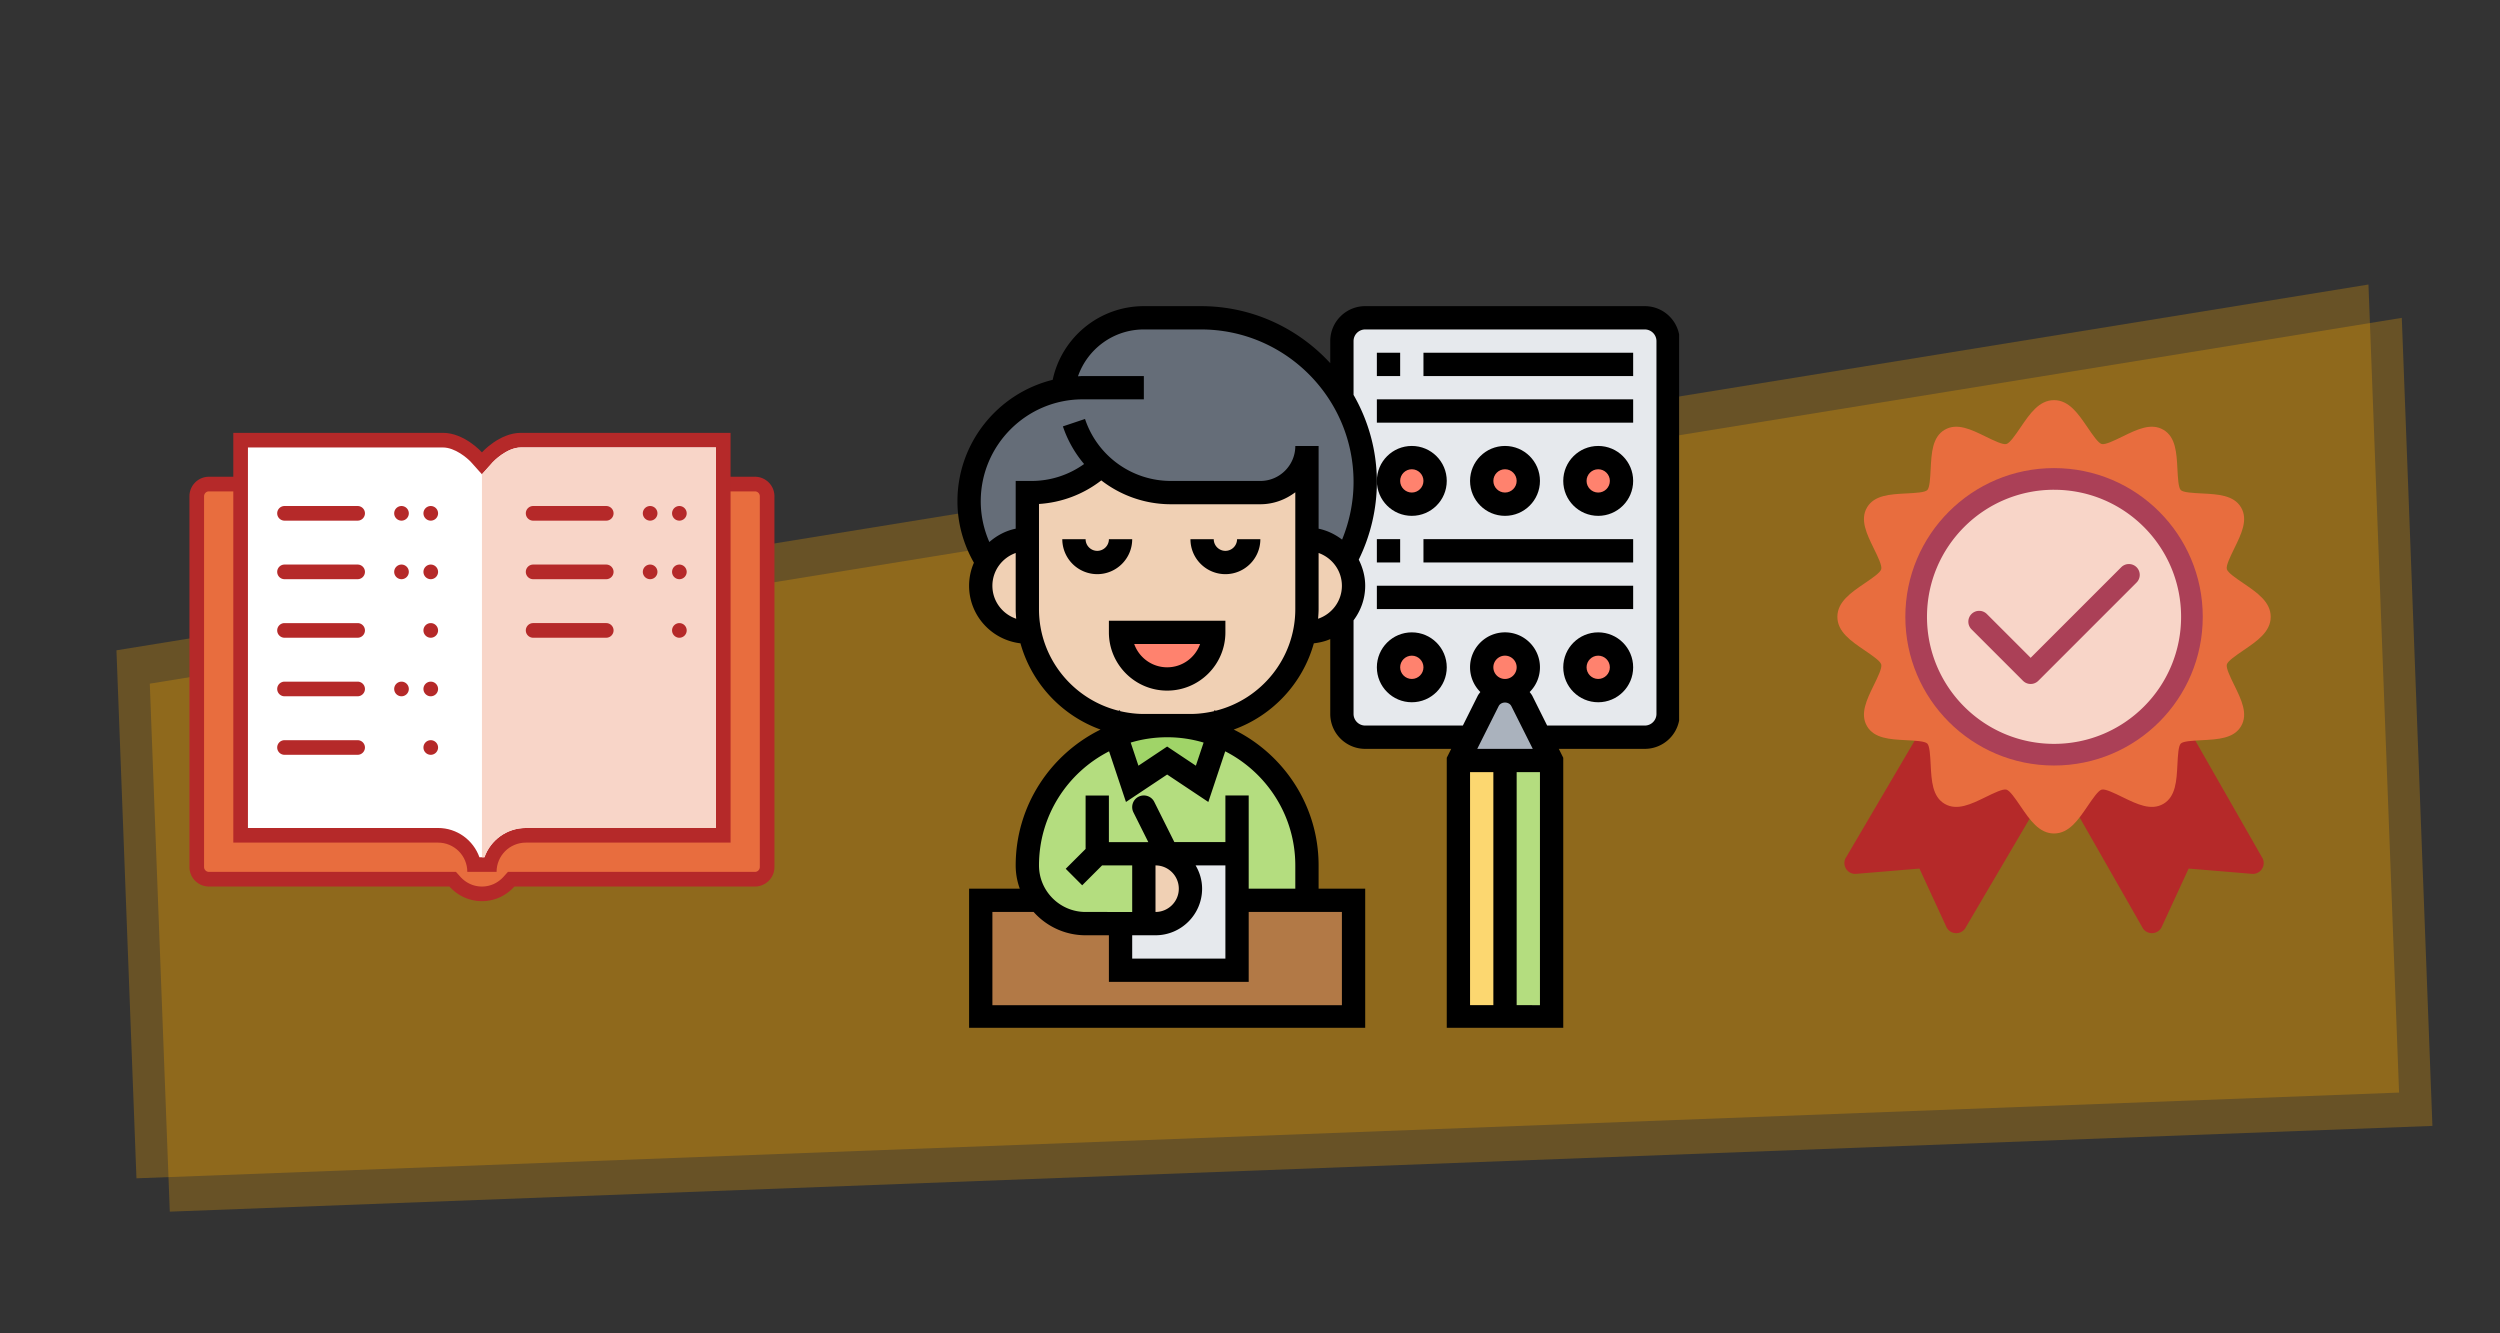 <svg xmlns="http://www.w3.org/2000/svg" xmlns:xlink="http://www.w3.org/1999/xlink" width="1500" height="800" viewBox="0 0 1125 600" xmlns:v="https://vecta.io/nano"><rect x="0" y="0" width="1125" height="600" fill="#333333" stroke="none"/><style><![CDATA[.B{fill:rgb(0%,0%,0%)}.C{fill:rgb(70.979%,16.08%,16.08%)}.D{stroke:none}.E{fill-opacity:.259}.F{fill-rule:nonzero}.G{fill:rgb(100%,67.059%,0%)}.H{fill:rgb(70.589%,86.67%,49.799%)}.I{fill:rgb(90.199%,91.37%,92.94%)}.J{fill:rgb(94.119%,81.569%,70.589%)}.K{fill:rgb(100%,50.98%,43.14%)}.L{fill:rgb(90.979%,42.749%,24.309%)}.M{fill:rgb(97.249%,83.53%,78.429%)}.N{fill-rule:evenodd}.O{fill:rgb(67.059%,25.099%,34.119%)}]]></style><defs><filter id="A" x="0%" y="0%" width="100%" height="100%"><feColorMatrix in="SourceGraphic" values="0 0 0 0 1 0 0 0 0 1 0 0 0 0 1 0 0 0 1 0"/></filter><mask id="B"><g filter="url(#A)"><path d="M0 0h1125v600H0z" class="B D E"/></g></mask><clipPath id="C"><path d="M5 1h1028v402.281H5zm0 0"/></clipPath><clipPath id="D"><path d="M0 0h1035v404H0z"/></clipPath><g id="E" clip-path="url(#D)"><g clip-path="url(#C)"><path d="M5.402 165.641l9.004 237.598 1018.18-38.582-13.777-363.625zm0 0" fill-opacity="1" class="D F G"/></g></g><mask id="F"><g filter="url(#A)"><path d="M0 0h1125v600H0z" class="B D E"/></g></mask><clipPath id="G"><path d="M5 1h1028v402.398H5zm0 0"/></clipPath><clipPath id="H"><path d="M0 0h1035v404H0z"/></clipPath><g id="I" clip-path="url(#H)"><g clip-path="url(#G)"><path d="M5.402 165.641l9.004 237.598 1018.18-38.582-13.777-363.625zm0 0" fill-opacity="1" class="D F G"/></g></g><clipPath id="J"><path d="M430.848 137.766h324.75v324.75h-324.75zm0 0"/></clipPath><clipPath id="K"><path d="M85.25 214H348.5v191.527H85.25zm0 0"/></clipPath><clipPath id="L"><path d="M104 194.777h225V393H104zm0 0"/></clipPath><clipPath id="M"><path d="M928 319.074h91v100.859h-91zm0 0"/></clipPath><clipPath id="N"><path d="M829.359 320.344H921v99.59h-91.641zm0 0"/></clipPath><clipPath id="O"><path d="M826.82 180.063h195V375.57h-195zm0 0"/></clipPath><path id="P" d="M719.195 205.922c5.754 0 10.484 4.73 10.484 10.484s-4.73 10.484-10.484 10.484-10.484-4.73-10.484-10.484 4.73-10.484 10.484-10.484"/><path id="Q" d="M719.195 221.648c-2.887 0-5.242-2.355-5.242-5.242s2.355-5.242 5.242-5.242 5.242 2.355 5.242 5.242-2.355 5.242-5.242 5.242zm0-20.969c-8.684 0-15.73 7.043-15.73 15.727s7.047 15.727 15.73 15.727 15.727-7.043 15.727-15.727-7.043-15.727-15.727-15.727"/></defs><use xlink:href="#E" mask="url(#B)" x="62" y="142"/><use xlink:href="#I" mask="url(#F)" x="47" y="127"/><path d="M609.098 405.141v52.426H441.336v-52.426h26.211c.738 1.004 1.516 1.945 2.418 2.828 4.77 4.73 11.324 7.656 18.555 7.656h15.727v20.973h52.426v-31.457h52.426" fill="rgb(69.8%,47.449%,27.449%)"/><path d="M548.234 330.863l-7.289 21.852-15.727-10.484-15.73 10.484-7.289-21.852c-8.133 3.133-15.422 7.945-21.484 14.051-11.387 11.363-18.41 27.094-18.41 44.5 0 5.918 1.945 11.363 5.242 15.727.738 1.004 1.516 1.945 2.418 2.828 4.77 4.73 11.324 7.656 18.555 7.656h26.211v-31.453h41.941v20.969h31.457v-15.727c0-26.645-16.527-49.375-39.895-58.551" class="H"/><path d="M556.672 405.141v31.457h-52.426v-20.973h15.727c8.707 0 15.73-7.023 15.73-15.727 0-4.363-1.781-8.293-4.609-11.121s-6.758-4.605-11.121-4.605h36.699v20.969" class="I"/><path d="M548.234 330.863l-7.289 21.852-15.727-10.484-15.73 10.484-7.289-21.852c7.125-2.848 14.887-4.363 23.02-4.363s15.891 1.516 23.016 4.363" fill="rgb(62.749%,83.139%,40.779%)"/><path d="M531.094 388.777c2.828 2.828 4.609 6.758 4.609 11.121 0 8.703-7.023 15.727-15.73 15.727h-5.242v-31.453h5.242c4.363 0 8.297 1.781 11.121 4.605" class="J"/><path d="M740.164 331.746H614.34c-5.793 0-10.484-4.691-10.484-10.488V153.496c0-5.797 4.691-10.488 10.484-10.488h125.824a10.48 10.48 0 0 1 10.484 10.488v167.762a10.48 10.48 0 0 1-10.484 10.488" class="I"/><g class="J"><path d="M609.098 263.59c0 1.477-.164 2.828-.43 4.199-.715 3.664-2.457 6.922-4.812 9.645-3.828 4.344-9.441 7.129-15.727 7.129l-1.004-.164c.637-3.297 1.004-6.758 1.004-10.324v-31.453c5.754 0 10.996 2.355 14.848 6.121.941.941 1.762 2.008 2.559 3.156a20.93 20.93 0 0 1 3.563 11.691"/><path d="M550.387 324.391a51.96 51.96 0 0 1-14.684 2.109H514.73a51.96 51.96 0 0 1-14.684-2.109c-18.551-5.383-32.867-20.805-36.738-39.992a54.79 54.79 0 0 1-1.004-10.324v-52.426h1.945c11.633 0 22.793-4.402 31.293-12.309l.039-.059c8.297 7.801 19.414 12.367 31.313 12.367h40.262c11.594 0 20.973-9.379 20.973-20.969v73.395c0 3.566-.367 7.027-1.004 10.324-3.871 19.188-18.184 34.609-36.738 39.992"/><path d="M463.309 284.398l-1.004.164c-5.773 0-11.016-2.355-14.848-6.125-3.766-3.852-6.121-9.094-6.121-14.848 0-3.828 1.043-7.391 2.824-10.484 3.625-6.289 10.383-10.484 18.145-10.484v31.453a54.79 54.79 0 0 0 1.004 10.324"/></g><g class="K"><use xlink:href="#P"/><use xlink:href="#P" x="-41.941"/><use xlink:href="#P" x="-83.882"/></g><path d="M478.301 175.266c2.191-18.207 17.652-32.258 36.43-32.258h25.703c20.438 0 38.891 8.297 52.262 21.648 4.238 4.258 8.027 9.012 11.16 14.254 1.742 2.949 3.297 6.039 4.672 9.234 3.703 8.867 5.813 18.574 5.813 28.773 0 12.227-3.051 24.227-8.805 34.98-.797-1.148-1.617-2.215-2.559-3.156-3.852-3.766-9.094-6.121-14.848-6.121V200.68c0 11.59-9.379 20.969-20.973 20.969h-40.262c-11.898 0-23.016-4.566-31.313-12.367l-.039.059c-8.5 7.906-19.66 12.309-31.293 12.309h-1.945v20.973c-7.762 0-14.52 4.195-18.145 10.484-5.242-8.172-8.066-17.715-8.066-27.523a50.79 50.79 0 0 1 14.988-36.125c7.23-7.293 16.672-12.371 27.219-14.191" fill="rgb(39.609%,42.749%,47.06%)"/><path d="M698.223 342.23v115.336h-20.969V342.23h20.969" class="H"/><path d="M677.254 342.23v115.336h-20.973V342.23h20.973" fill="rgb(98.819%,84.309%,43.919%)"/><path d="M692.98 331.746l5.242 10.484h-41.941l5.242-10.484 8.133-16.305c1.473-2.844 4.402-4.668 7.598-4.668s6.121 1.824 7.598 4.668l8.129 16.305" fill="rgb(66.669%,69.8%,74.12%)"/><g class="K"><use xlink:href="#P" y="83.883"/><use xlink:href="#P" x="-41.941" y="83.883"/><use xlink:href="#P" x="-83.882" y="83.883"/><path d="M504.246 284.563h41.941c0 5.754-2.355 10.996-6.125 14.844-3.848 3.77-9.09 6.125-14.844 6.125-11.594 0-20.973-9.379-20.973-20.969"/></g><path d="M551.43 247.883c-2.887 0-5.242-2.355-5.242-5.242h-10.484c0 8.664 7.043 15.727 15.727 15.727s15.727-7.062 15.727-15.727h-10.484c0 2.887-2.355 5.242-5.242 5.242m-41.944-5.242h-10.484c0 2.887-2.355 5.242-5.242 5.242s-5.242-2.355-5.242-5.242h-10.488a15.75 15.75 0 0 0 15.73 15.727c8.683 0 15.727-7.062 15.727-15.727m30.554 47.164c-2.172 6.102-7.984 10.484-14.824 10.484s-12.656-4.383-14.828-10.484zm-41.039-5.242c0 14.457 11.754 26.211 26.215 26.211s26.211-11.754 26.211-26.211v-5.246h-52.426v5.246" class="B"/><g clip-path="url(#J)" class="B"><path d="M745.406 321.258c0 2.891-2.355 5.242-5.242 5.242h-43.945l-6.68-13.391c-.324-.613-.777-1.129-1.187-1.699 2.867-2.848 4.629-6.781 4.629-11.121 0-8.684-7.043-15.727-15.727-15.727s-15.73 7.043-15.73 15.727c0 4.34 1.785 8.273 4.629 11.121-.41.57-.859 1.086-1.187 1.719l-6.676 13.371H614.34c-2.887 0-5.242-2.352-5.242-5.242v-42.105c3.258-4.34 5.242-9.707 5.242-15.543 0-4.258-1.125-8.23-2.906-11.773 5.324-10.855 8.152-22.836 8.152-34.937 0-14.254-3.852-27.625-10.488-39.199v-24.203c0-2.891 2.355-5.242 5.242-5.242h125.824c2.887 0 5.242 2.352 5.242 5.242zm-62.91 131.066V347.473h10.484v104.852zm-20.973-104.852h10.488v104.852h-10.488zm18.617-29.652l9.605 19.168h-24.984l9.605-19.168c1.082-2.234 4.688-2.234 5.773 0zm-8.129-17.531c0-2.887 2.355-5.242 5.242-5.242s5.242 2.355 5.242 5.242-2.355 5.242-5.242 5.242-5.242-2.355-5.242-5.242zm-78.641-26.191v-25.254c6.082 2.172 10.484 7.926 10.484 14.766 0 6.902-4.504 12.719-10.711 14.828.105-1.453.227-2.887.227-4.34zm-46.281 45.727l-.637-.223-.121.43c-3.441.777-6.965 1.25-10.629 1.25H514.73c-3.664 0-7.187-.473-10.629-1.25l-.121-.43-.637.223c-20.52-5.117-35.797-23.652-35.797-45.727v-47.309c10.219-.656 19.949-4.34 28.035-10.609 8.766 6.781 19.684 10.734 31.336 10.734h40.238c5.922 0 11.328-2.07 15.73-5.387v52.57c0 22.074-15.277 40.609-35.797 45.727zm35.797 69.609v10.465h-20.973v-41.941H551.43v20.973h-22.977l-9.031-18.086c-1.289-2.578-4.445-3.625-7.047-2.332-2.578 1.289-3.625 4.441-2.332 7.043l6.695 13.395h-17.734v-20.973H488.52v24.043l-8.949 8.93 7.414 7.434 8.949-8.949h13.555v20.949H488.52c-11.57 0-20.973-9.398-20.973-20.949 0-22.402 12.84-41.797 31.539-51.34l7.598 22.793 18.535-12.348 18.531 12.348 7.598-22.793c18.676 9.543 31.539 28.938 31.539 51.34zm-62.914 0c5.777 0 10.488 4.691 10.488 10.484 0 5.777-4.711 10.465-10.488 10.465zm-10.484 31.438h10.484c11.57 0 20.973-9.402 20.973-20.953 0-3.848-1.105-7.414-2.93-10.504h13.414v41.941h-41.941zm94.367 31.453H446.578v-41.941h18.555c5.754 6.43 14.09 10.488 23.387 10.488h10.484v20.969h62.91v-31.457h41.941zM541.621 334.16l-3.48 10.402-12.922-8.621-12.926 8.621-3.48-10.402c5.203-1.555 10.711-2.395 16.406-2.395a57.22 57.22 0 0 1 16.402 2.395zm-84.559-117.734v21.484c-4.504.922-8.52 3.09-11.855 6-2.52-5.754-3.871-11.98-3.871-18.328 0-25.293 20.582-45.875 45.871-45.875h27.523v-10.484h-27.523c-.715 0-1.414.082-2.109.102 4.32-12.367 16.035-21.07 29.633-21.07h25.723c37.844 0 68.645 30.801 68.645 68.645 0 8.887-1.801 17.715-5.16 25.926-3.07-2.336-6.633-4.094-10.566-4.914v-37.211h-10.484c0 8.664-7.047 15.727-15.73 15.727h-40.238c-17.574 0-33.117-11.223-38.664-27.891l-9.953 3.336c2.129 6.352 5.406 12.043 9.543 16.938-6.863 4.914-15.074 7.617-23.633 7.617zm-10.484 47.184c0-6.84 4.402-12.594 10.484-14.766v25.254c0 1.453.102 2.887.227 4.34-6.207-2.109-10.711-7.926-10.711-14.828zm293.586-125.844H614.34c-8.68 0-15.727 7.047-15.727 15.73v9.93c-14.477-15.727-35.16-25.66-58.16-25.66H514.73c-19.926 0-36.922 14.008-41.02 33.156-24.574 6.063-42.863 28.242-42.863 54.66 0 9.746 2.625 19.207 7.414 27.645a25.85 25.85 0 0 0-2.168 10.383c0 13.375 10.137 24.352 23.121 25.887 5.016 18.043 18.574 32.5 36.043 38.809-22.57 11.121-38.195 34.301-38.195 61.129 0 3.668.656 7.188 1.844 10.465h-22.812v62.91H614.34v-62.91h-20.969v-10.465c0-26.828-15.605-50.008-38.195-61.129 17.469-6.309 31.027-20.766 36.047-38.809 2.578-.309 5.078-.879 7.391-1.906v33.668c0 8.684 7.047 15.73 15.727 15.73h38.707L651.039 341v121.809h52.426V341l-2.004-4.012h38.703a15.74 15.74 0 0 0 15.73-15.73V153.496a15.74 15.74 0 0 0-15.73-15.73"/></g><g class="B"><path d="M630.07 158.738h-10.484v10.484h10.484v-10.484m10.485 10.485h94.367v-10.484h-94.367v10.484m-20.969 20.968h115.336v-10.484H619.586v10.484m10.484 26.215c0-2.887 2.355-5.242 5.242-5.242s5.242 2.355 5.242 5.242-2.355 5.242-5.242 5.242-5.242-2.355-5.242-5.242zm20.969 0c0-8.684-7.043-15.727-15.727-15.727s-15.727 7.043-15.727 15.727 7.043 15.727 15.727 15.727 15.727-7.043 15.727-15.727m20.973 0c0-2.887 2.355-5.242 5.242-5.242s5.242 2.355 5.242 5.242-2.355 5.242-5.242 5.242-5.242-2.355-5.242-5.242zm20.969 0c0-8.684-7.043-15.727-15.727-15.727s-15.73 7.043-15.73 15.727 7.047 15.727 15.73 15.727 15.727-7.043 15.727-15.727"/><use xlink:href="#Q"/><path d="M630.07 242.621h-10.484v10.484h10.484v-10.484m10.485 10.484h94.367v-10.484h-94.367v10.484m-20.969 20.969h115.336V263.59H619.586v10.484m15.727 31.457c-2.887 0-5.242-2.355-5.242-5.242s2.355-5.242 5.242-5.242 5.242 2.355 5.242 5.242-2.355 5.242-5.242 5.242zm0-20.969c-8.684 0-15.727 7.043-15.727 15.727s7.043 15.727 15.727 15.727 15.727-7.043 15.727-15.727-7.043-15.727-15.727-15.727"/><use xlink:href="#Q" y="83.883"/></g><path d="M216.875 402.23c-4.652 0-8.977-1.957-12.184-5.5l-.973-1.086H94.023c-3.02 0-5.484-2.461-5.484-5.484V223.316a5.5 5.5 0 0 1 5.484-5.488h245.703a5.5 5.5 0 0 1 5.484 5.488V390.16c0 3.023-2.465 5.484-5.484 5.484H230.031l-.973 1.086c-3.207 3.543-7.531 5.5-12.184 5.5zm0 0" class="L"/><g clip-path="url(#K)" class="C"><path d="M339.727 221.121c1.203 0 2.191.988 2.191 2.195v166.836c0 1.211-.988 2.199-2.191 2.199H228.563l-1.961 2.18c-2.555 2.84-6.008 4.406-9.727 4.406s-7.172-1.566-9.727-4.406l-1.961-2.18H94.023a2.2 2.2 0 0 1-2.191-2.191V223.316c0-1.207.988-2.195 2.191-2.195h245.703m0-6.586H94.023c-4.844 0-8.773 3.934-8.773 8.781v166.836a8.78 8.78 0 0 0 8.773 8.785H202.25c3.613 4.02 8.793 6.586 14.617 6.586s11.004-2.566 14.617-6.586h108.23a8.78 8.78 0 0 0 8.785-8.777V223.316c0-4.848-3.93-8.781-8.773-8.781zm0 0"/></g><path d="M213.254 389.059c-1.523-7.508-8.18-13.172-16.121-13.172h-88.848V198.07h91.039c7.996 0 15.031 7.609 15.102 7.688l2.438 2.719 2.461-2.715c.066-.078 7.035-7.691 15.102-7.691h91.039v177.816h-88.848c-7.941 0-14.594 5.664-16.121 13.172zm0 0" fill="rgb(100%,100%,100%)"/><g clip-path="url(#L)" class="C"><path d="M322.176 201.363v171.23h-85.559c-8.582 0-15.898 5.508-18.617 13.172h-2.258c-2.719-7.664-10.035-13.172-18.617-13.172h-85.551v-171.23h87.75c5.441 0 10.988 4.777 12.648 6.586l4.902 5.48 4.902-5.48c.059-.066 6.188-6.586 12.648-6.586h87.75m6.582-6.586h-94.332c-9.691 0-17.551 8.781-17.551 8.781s-7.859-8.781-17.551-8.781h-94.332V379.18h92.141c7.27 0 13.16 5.895 13.16 13.172h13.164c0-7.277 5.891-13.172 13.16-13.172h92.141zm0 0"/></g><path d="M234.426 201.363c-6.461 0-12.59 6.52-12.648 6.586l-4.902 5.48v172.336H218c2.719-7.664 10.035-13.172 18.617-13.172h85.559v-171.23zm0 0" class="M"/><path d="M160.934 234.293h-32.906a3.3 3.3 0 0 1-3.289-3.293 3.3 3.3 0 0 1 3.289-3.293h32.906a3.3 3.3 0 0 1 3.293 3.293 3.3 3.3 0 0 1-3.293 3.293zm0 26.344h-32.906a3.3 3.3 0 0 1-3.289-3.293 3.3 3.3 0 0 1 3.289-3.293h32.906a3.3 3.3 0 0 1 3.293 3.293 3.3 3.3 0 0 1-3.293 3.293zm0 26.344h-32.906c-1.809 0-3.289-1.484-3.289-3.293a3.3 3.3 0 0 1 3.289-3.293h32.906a3.3 3.3 0 0 1 3.293 3.293c0 1.809-1.48 3.293-3.293 3.293zm0 26.344h-32.906c-1.809 0-3.289-1.484-3.289-3.293a3.3 3.3 0 0 1 3.289-3.293h32.906a3.3 3.3 0 0 1 3.293 3.293c0 1.809-1.48 3.293-3.293 3.293zm0 26.34h-32.906a3.3 3.3 0 0 1-3.289-3.289 3.3 3.3 0 0 1 3.289-3.293h32.906a3.3 3.3 0 0 1 3.293 3.293 3.3 3.3 0 0 1-3.293 3.289zm19.746-105.371a3.3 3.3 0 0 1-3.293-3.293 3.3 3.3 0 0 1 3.293-3.293 3.3 3.3 0 0 1 3.289 3.293 3.3 3.3 0 0 1-3.289 3.293zm0 26.344a3.3 3.3 0 0 1-3.293-3.293 3.3 3.3 0 0 1 3.293-3.293 3.3 3.3 0 0 1 3.289 3.293 3.3 3.3 0 0 1-3.289 3.293zm0 52.688c-1.812 0-3.293-1.484-3.293-3.293a3.3 3.3 0 0 1 3.293-3.293 3.3 3.3 0 0 1 3.289 3.293c0 1.809-1.48 3.293-3.289 3.293zm13.16-79.031a3.3 3.3 0 0 1-3.289-3.293 3.3 3.3 0 0 1 3.289-3.293 3.3 3.3 0 0 1 3.293 3.293 3.3 3.3 0 0 1-3.293 3.293zm0 26.344a3.3 3.3 0 0 1-3.289-3.293 3.3 3.3 0 0 1 3.289-3.293 3.3 3.3 0 0 1 3.293 3.293 3.3 3.3 0 0 1-3.293 3.293zm0 26.344c-1.809 0-3.289-1.484-3.289-3.293a3.3 3.3 0 0 1 3.289-3.293 3.3 3.3 0 0 1 3.293 3.293c0 1.809-1.48 3.293-3.293 3.293zm0 26.344c-1.809 0-3.289-1.484-3.289-3.293a3.3 3.3 0 0 1 3.289-3.293 3.3 3.3 0 0 1 3.293 3.293c0 1.809-1.48 3.293-3.293 3.293zm0 26.34a3.3 3.3 0 0 1-3.289-3.289 3.3 3.3 0 0 1 3.289-3.293 3.3 3.3 0 0 1 3.293 3.293 3.3 3.3 0 0 1-3.293 3.289zm78.977-105.371H239.91a3.3 3.3 0 0 1-3.293-3.293 3.3 3.3 0 0 1 3.293-3.293h32.906a3.3 3.3 0 0 1 3.289 3.293 3.3 3.3 0 0 1-3.289 3.293zm0 26.344H239.91a3.3 3.3 0 0 1-3.293-3.293 3.3 3.3 0 0 1 3.293-3.293h32.906a3.3 3.3 0 0 1 3.289 3.293 3.3 3.3 0 0 1-3.289 3.293zm32.906-26.344A3.3 3.3 0 0 1 302.43 231a3.3 3.3 0 0 1 3.293-3.293 3.3 3.3 0 0 1 3.289 3.293 3.3 3.3 0 0 1-3.289 3.293zm0 26.344a3.3 3.3 0 0 1-3.293-3.293 3.3 3.3 0 0 1 3.293-3.293 3.3 3.3 0 0 1 3.289 3.293 3.3 3.3 0 0 1-3.289 3.293zm0 26.344c-1.812 0-3.293-1.484-3.293-3.293a3.3 3.3 0 0 1 3.293-3.293 3.3 3.3 0 0 1 3.289 3.293c0 1.809-1.48 3.293-3.289 3.293zm-13.164-52.691A3.3 3.3 0 0 1 289.27 231a3.3 3.3 0 0 1 3.289-3.293 3.3 3.3 0 0 1 3.293 3.293 3.3 3.3 0 0 1-3.293 3.293zm0 26.344a3.3 3.3 0 0 1-3.289-3.293 3.3 3.3 0 0 1 3.289-3.293 3.3 3.3 0 0 1 3.293 3.293 3.3 3.3 0 0 1-3.293 3.293zm-19.743 26.343H239.91c-1.812 0-3.293-1.484-3.293-3.293a3.3 3.3 0 0 1 3.293-3.293h32.906a3.3 3.3 0 0 1 3.289 3.293c0 1.809-1.48 3.293-3.289 3.293zm0 0" class="C"/><g clip-path="url(#M)" class="C"><path d="M928.055 354.219l35.906 62.934c.469.992 1.277 1.832 2.355 2.328 2.445 1.129 5.344.063 6.469-2.383l-4.426-2.043 4.418 2.039 12.113-26.238 28.328 2.363a4.87 4.87 0 0 0 3.035-.641c2.324-1.363 3.098-4.352 1.734-6.672l-.016.012-38.043-66.574-4.695.375c-.289 1.852-.371 4.805-.437 6.055-.414 8.004-.973 16.969-8.703 21.496-7.703 4.512-15.754.684-22.937-2.828-1.184-.578-4.117-2.094-5.937-2.715-1.254 1.434-3.016 4.152-3.754 5.234-1.672 2.457-3.422 5.004-5.41 7.258"/></g><g clip-path="url(#N)" class="C"><path d="M868.902 320.863l-38.234 65.055-.016-.012c-1.363 2.32-.586 5.309 1.734 6.672a4.87 4.87 0 0 0 3.031.641l28.332-2.363 12.113 26.238 4.418-2.039-4.426 2.043c1.129 2.445 4.023 3.512 6.469 2.383a4.85 4.85 0 0 0 2.359-2.328l36.094-61.41c-1.988-2.254-3.738-4.805-5.414-7.262l-3.75-5.23c-1.816.621-4.754 2.137-5.937 2.715-7.184 3.512-15.234 7.344-22.937 2.828-7.734-4.527-8.289-13.492-8.703-21.496-.066-1.25-.148-4.199-.437-6.059-1.344-.211-3.266-.309-4.695-.375"/></g><g clip-path="url(#O)" class="L N"><path d="M924.32 180.063c6.723 0 10.898 6.133 15.02 12.188 2.441 3.582 4.852 7.121 6.406 7.551 1.598.438 5.535-1.484 9.453-3.398 6.41-3.137 12.789-6.254 18.332-3.004 5.563 3.258 5.934 10.406 6.301 17.543.219 4.254.441 8.504 1.523 9.59s5.332 1.301 9.586 1.52c7.137.371 14.285.742 17.543 6.301 3.25 5.543.133 11.922-3.004 18.332-1.914 3.918-3.836 7.855-3.398 9.453.43 1.559 3.973 3.969 7.555 6.406 6.051 4.121 12.184 8.297 12.184 15.02s-6.133 10.898-12.184 15.02c-3.586 2.438-7.125 4.852-7.555 6.41-.437 1.594 1.484 5.531 3.398 9.449 3.137 6.414 6.254 12.789 3.004 18.336-3.258 5.559-10.406 5.926-17.539 6.297-4.258.223-8.504.438-9.59 1.523s-1.305 5.332-1.523 9.586c-.367 7.137-.738 14.285-6.301 17.543-5.543 3.246-11.922.133-18.332-3-3.918-1.914-7.855-3.84-9.453-3.402-1.555.43-3.965 3.973-6.406 7.555-4.121 6.051-8.297 12.184-15.02 12.184s-10.898-6.133-15.02-12.184c-2.437-3.582-4.852-7.125-6.406-7.555-1.598-.437-5.535 1.488-9.453 3.402-6.41 3.133-12.789 6.246-18.336 3-5.559-3.258-5.926-10.406-6.297-17.543-.219-4.254-.437-8.504-1.523-9.586s-5.332-1.301-9.586-1.523c-7.133-.371-14.285-.738-17.543-6.297-3.246-5.547-.129-11.922 3-18.336 1.918-3.918 3.84-7.855 3.402-9.449-.43-1.559-3.973-3.973-7.555-6.41-6.051-4.121-12.184-8.297-12.184-15.02s6.133-10.898 12.184-15.02c3.582-2.437 7.125-4.848 7.555-6.406.438-1.598-1.484-5.535-3.402-9.453-3.133-6.41-6.246-12.789-3-18.332 3.258-5.559 10.41-5.93 17.543-6.301 4.254-.219 8.504-.437 9.586-1.52s1.305-5.336 1.523-9.59c.371-7.137.738-14.285 6.297-17.543 5.547-3.246 11.922-.133 18.336 3.004 3.918 1.914 7.855 3.836 9.453 3.398 1.555-.43 3.969-3.969 6.406-7.551 4.121-6.055 8.297-12.187 15.02-12.187"/></g><g class="N"><path d="M924.32 210.641c18.48 0 35.211 7.492 47.32 19.602s19.602 28.844 19.602 47.32-7.492 35.211-19.602 47.32-28.84 19.602-47.32 19.602-35.207-7.492-47.32-19.602-19.598-28.84-19.598-47.32 7.488-35.207 19.598-47.32 28.84-19.602 47.32-19.602" class="O"/><path d="M964.746 237.137c-10.344-10.348-24.637-16.742-40.426-16.742a56.98 56.98 0 0 0-40.426 16.742c-10.344 10.348-16.746 24.637-16.746 40.426s6.402 30.082 16.746 40.426 24.641 16.746 40.426 16.746 30.082-6.402 40.426-16.746a56.98 56.98 0 0 0 16.742-40.426c0-15.789-6.395-30.078-16.742-40.426" class="M"/><path d="M961.457 262.141a4.88 4.88 0 0 0 0-6.895 4.88 4.88 0 0 0-6.895 0l-40.77 40.77-19.715-19.715c-1.902-1.898-4.992-1.898-6.895 0-1.902 1.906-1.902 4.992 0 6.898l23.133 23.133.031.027c1.902 1.906 4.988 1.906 6.891 0l44.219-44.219" class="O"/></g></svg>